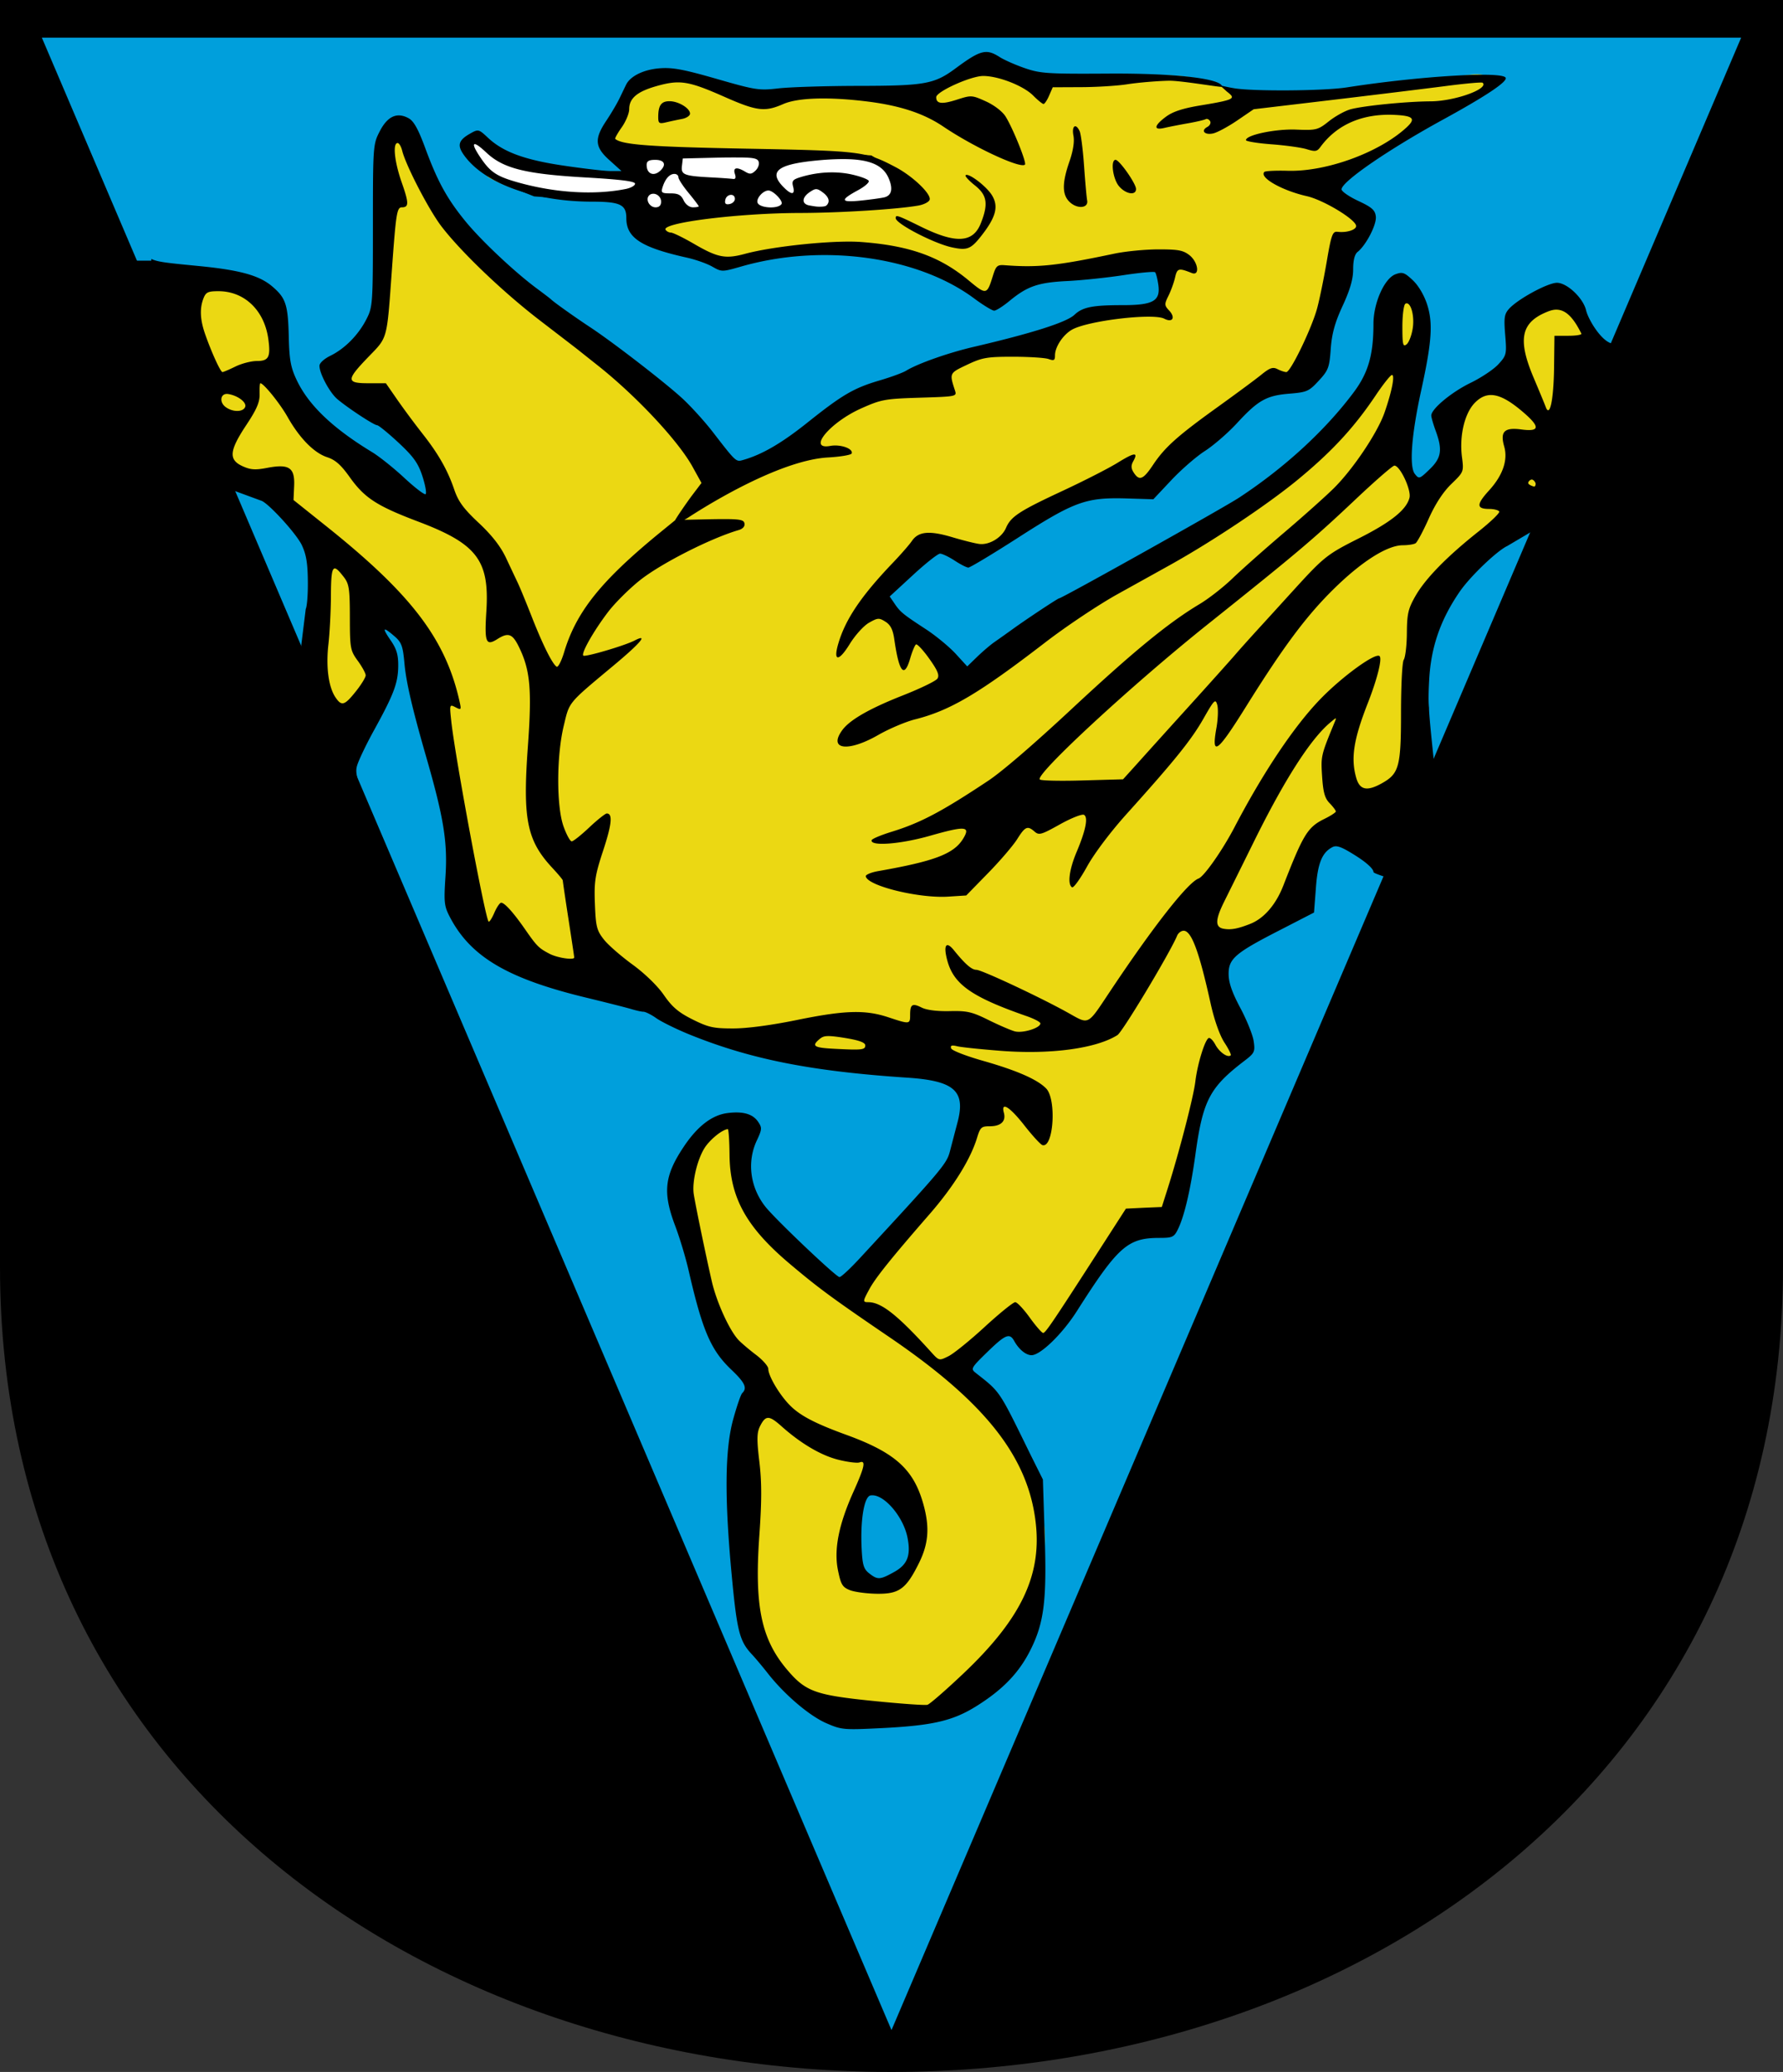 <svg xmlns="http://www.w3.org/2000/svg" width="426" height="495"><rect width="100%" height="100%" fill="#333333" stroke="none"/><path style="fill:#000;stroke:#000;stroke-width:0;stroke-linecap:butt;stroke-linejoin:miter;stroke-miterlimit:4;stroke-dasharray:none" d="M0 556.362h426v303.674c0 121.469-101.429 192.326-213 192.326S0 981.505 0 860.036z" transform="translate(0 -557.362)"/><path style="fill:#009fdc;fill-opacity:1;stroke:none" d="m10 566.362 203 476 203-476H10z" transform="translate(0 -557.362)"/><path transform="matrix(.953 0 0 .96 10 9.96)" d="M235.156 6.594c-4.482 1.29-10.946 2.438-12.937 7.062.46 6.06 7.527 2.419 11 2 6.084.811 9.444 7.863 10.219 12.313-11.805-4.19-21.336-14.085-34.47-14.813-9.203-1.436-18.905-1.845-27.655 1.594-9.31-.963-17.754-9.5-27.563-5.688-4.743.76-8.825 4.207-8.906 9.157-1.682 2.733-5.442 7.13-.625 8.406 2.162.938 6.518.797 7.437 1.313-3.934 1.734-1.214 8.15 2.719 6.812-.766 1.753-4.877 1.224-4.344 4.469-.52 4.625 7.717 5.566 7.156.531 2.453-.741 2.32 2.676 4.438 3.094-2.836.2-9.607 1.784-6.375 5.718 6.909 2.473 13.602 9.258 21.625 6.157 18.705-3.954 41.333-6.159 56.375 7.968 3.02 3.158 6.88-.122 7.063-3.75.975-2.954 5.752-.188 8.312-1.093 12.478-.052 25.007-6.277 37.281-3.5 1.695.878-3.444-.055-3.312 2.343-.23 3.46-3.53 6.401-2.656 9.876-8.124.036-17.28.01-24.282 4.468-3.075 1.576-2.283 7.432-6.5 5.531-7.69-.357-17.356-.94-22.781 5.438-1.127 2.005 1.844 5.446-2.125 4.469-11.076-.705-23.496 1.87-30.375 11.25-1.752 1.877 1.607 5.002-2.188 4.281-8.313 1.148-16.99 4.285-23.937 7.938-15.007-29.677-49.35-41.48-67.938-68.126-3.819-5.498-5.874-12.077-8.937-17.843-3.77-2.747-5.412 3.277-4.094 6.031.205 3.147 2.555 6.706 2.438 9.406-4.207 3.199-2.007 10.035-3.281 14.563-1.558 7.967 1.474 18.485-6.25 23.843-2.594 1.957-6.521 7.546-1.407 8.907 3.6.768 8.066-1.051 9.375 3.781 5.71 7.706 12.132 15.207 15.094 24.469 4.466 6.485 11.723 10.933 14 18.969 4.258 7.627 5.438 17.288 11.656 23.593 5.208-.327 4.144-7.8 6.844-11.062 5.561-10.67 15.187-17.971 24.313-25.438 2.269.407 14.783-1.316 8.25.875-14.346 5.752-28.705 15.318-34.125 30.375.401 4.58 6.247 1.5 8.906.938-5.775 4.99-13.771 9.52-14.031 18.125-1.19 9.451-2.849 20.493 2.562 28.906 3.59 2.619 6.98-3.927 9.125-4.438-2.918 8.54-5.633 18.328-2.125 27.063 4.936 7.104 13.55 10.577 18.156 18.031 7.315 7.78 18.861 7.561 28.625 5.406 10.27-2.104 21.157-4.673 31.125-.343 2.733 1.05 3.766-2.576 4-3.719 6.03 1.976 13.038-.405 18.406 3.969 4.062 2.588 10.996 3.458 13.72-1.344-.634-5.033-7.925-4.453-11.313-6.781-3.826-1.426-9.29-4.237-10.844-7.469 4.096 3.624 10.183 3.83 14.75 7 5.998 1.999 11.035 6.876 17.25 7.938 6.024-2.39 7.643-10.219 11.938-14.625 5.798-8.025 11.273-16.76 19.156-22.813 10.461-13.822 16.384-30.803 28.937-43.219 3.416-3.404 7.103-6.552 11.188-9.125-2.248 9.665-9.935 20.41-4.406 30.406 4 3.982 11.011-.411 12.78-4.812 2.483-9.973-.097-20.769 2.47-30.75-.456-6.187.977-12.436 5.843-16.688 4.857-6.28 12.85-9.92 17.406-16.437 1.655-3.643-6.151-2.207-3-4.531 4.091-3.686 5.334-9.701 4.125-14.594 2.817.436 9.294 1.027 7.782-3.719-3.421-4.554-9.53-10.432-15.781-8.094-7.147 3.75-6.738 13.188-6.407 19.938-5.392 4.346-7.624 11.143-11.125 16.656-10.897.454-18.844 10.105-25.844 17.438-7.844 8.993-13.868 19.408-20.468 29.375.718-2.731.574-9.2-3.656-7.469 10.561-11.184 19.991-23.653 31.718-33.625 6.791-4.713 17.293-6.666 20.219-15.281-.144-3.849-1.842-9.27-6.094-10.188-11.17 8.01-20.274 18.821-31.469 27.031-20.124 16.433-41.301 32.033-58.625 51.344-2.331 4.776 4.734 4.249 7.688 4.156 6.466-.989 15.254 2.404 19.063-4.25 5.07-5.537 12.097-13.368 15.968-17.468-7.756 14.677-21.386 24.916-30.312 38.719 1.031-3.549 5.212-9.981.562-12.5-4.223-.529-8.045 4.279-11.719 4.343-3.947-3.575-6.943 2.234-8.906 4.938-3.871 3.671-6.965 9.759-12.187 10.937-6.102.576-12.176-.574-17.906-2.437 7.953-1.904 19.69-2.154 22.78-11.281-.2-5.213-7.067-2.403-10.062-1.72-6.693 2.109-.433-.356 2.313-1.968 25.698-13.537 43.16-38.903 68.187-53.531 11.126-9.585 22.724-19.102 33.188-29.313 6.485-7.933 13.504-17.395 13.187-28-2.833-4.076-6.08 2.138-7.75 4.438-16.963 24.962-45.493 37.916-70.656 52.875-15.531 9.656-28.832 23.989-47.188 28.156-4.38 1.345-9.007 5.322-13.125 5.406 5.946-7.71 17.507-7.733 24.532-13.937 1.258-4.442-3.165-8.54-6.25-11.188-2.94-2.531-3.863 6.188-4.219 1.688.596-5.124-5.236-10.88-9.875-6.781-2.518 2.229-1.875 1.299-.188-1.313 4.558-6.25 9.957-11.913 15.188-17.375 6.833-.884 14.713 6.035 20.625.063 2.27-3.203 4.407-6.539 8.563-7.72 6.966-3.053 14.878-7.467 21.093-10.187.461 3.879 5.717 5.53 7.656 1.719 7.347-11.003 19.784-16.932 29.875-25.031 3.934 3.05 6.849-1.62 8.125-4.969 5.146-8.834 6.28-19.14 8.344-28.906 3.278.81 8.489-2.565 5.063-5.844-5.307-5.382-12.95-6.659-19.594-9.406 12.337.224 25.573-4.027 34.219-13 2.375-2.085-3.215-5.026.844-4.219 5.939-.278 13.487-.393 17.468-5.375.689-5.352-6.645-2.754-9.562-2.719-16.921 2.282-34.183 3.848-51.031 6.375-2.226.55-6.544 6.048-7.907 3.969-2.43-2.253-.209-1.878 2.313-2.406 3.874.153 3.39-3.48-.094-4.907-12.307-6.493-25.437-1.649-38.594-2.5-5.099-3.157-6.67 4.364-9.062 2.157-4.01-3.019-9.088-4.999-14.188-4.875zm-77.969 10.218c.125-.003.257.011.407.032 3.486.04-.497 1.754-1 .656-.029-.517.219-.676.594-.688zM108 23.563c-.49-.015-.94.132-1.156.657-1.9 3.573 2.78 7.173 5.156 9.562 10.966 5.812 24.496 6.975 36.563 4.344 3.761-.928 1.714-5.681-1.657-5.25-12.627-1.95-27.576.53-37.5-9-.384-.12-.916-.297-1.406-.313zm211.906.125c-.956 2.622-4.942.472-6.719.157 2.258-.018 4.516.264 6.72-.157zm-163.25 4.375c.002-.043.476.102 1.906.063.52 2.24-.756 4.196-.968 1-.47-.786-.94-1.019-.938-1.063zm24.688.625 4.844.094c.335.077-4.656 1.384-3.907 4.063-.069 1.778 2.313 3.74-.906 2.937-2.493.153-4.86 2.768-3.781 5.282-4.104 1.24-1.745-.48-2.406-2.688-1.716-3.895-8 .24-5.188 3.313-2.787.19-5.16 1.655-4.156-1.844-.639-1.568-2.327-3.241-2.813-4.407 3.481-.051 6.849-.487 10.063.813 2.628-.048 2.05-3.81 5-2.25 2.667.166 4.355-3.037 3.25-5.313zm78 2.907c.155.09.24.748.156 2.281.009 1.465 1.314 7.347-1 3.75-.743-1.485.378-6.303.844-6.031zm-44.781 2.218c1.53 1.203 5.504 3.437 5.156 4.907-1.793-.17-8.046 2.412-5.438-.907.663-1.134.003-3.498.281-4zm-16.188.782c2.271.087 8.329-.253 3.469 2.218-1.977 2.148-2.994 2.745-4.281.157-1.686-2.803-6.164-1.633-7.22-.657-.427-2.371 6.525-1.224 8.032-1.718zm-9.344 4.468-.062.22c.133 3.057-3.175-.114.062-.22zM44.312 60.032a14.604 14.604 0 0 0-1.812.093c-5.927 1.06-5.132 9.249-3.406 13.438 2.008 3.317 2.242 10.43 6.906 10.562 3.49-2.378 7.76-2.135 11.438-3.594 3.546-4.323.64-11.135-2.157-15.219-2.659-3.354-6.752-5.23-10.968-5.28zm297.25 3.124c-3.925 2.216-2.108 8.25-2.28 12.063.824 4.44 6.173 1.426 6.03-2 .852-3.119 1.087-10.422-3.75-10.063zm38.032 1.532c-.203.004-.417.004-.625.03-6.625.636-11.415 7.552-8.844 13.876 1.88 4.942 3.075 10.87 6.5 14.906 4.94.826 3.946-6.42 4.406-9.563.748-3.39-1.93-9.916 3.25-8.78 3.55.44 4.707-3.38 2.219-5.657-1.46-2.497-3.87-4.875-6.906-4.813zM54.25 82.718l-.719.72-.156.156c-1.786 1.17.495 7.498-2.281 3.812-2.596-2.931-9.307-2.13-7.907 2.781.477 3.171 5.39 3.495 6.376 4.126-2.67 3.405-6.237 10.053-.813 12.78 3.693 2.813 8.666-.075 12.281.938.842 3.487-1.553 7.946 3.157 9.469 15.419 12.308 33.991 25.78 38 45.813-3.932 2.287-.51 8.271-.688 11.937 2.704 14.967 4.724 30.279 8.844 44.844 2.087 2.762 4.547-1.076 5.25-3.063 4.269 5.075 7.955 12.971 15.75 13.094 4.16 1.21 4.867-3.368 3.5-6.438-1.922-6.678.127-15.397-6.031-20.093-9.256-10.085-4.166-24.873-4.5-37.219.047-6.973-.18-15.92-6.188-20.438-2.26-1.546-6.077 3.08-4.813-1.562 1.092-8.129.025-17.992-8.062-22.156-9.33-5.65-22.292-6.668-28.094-17.156-3.224-3.955-9.228-4.249-11.594-9.25-3.439-4.499-5.639-11.053-11.312-13.094zm319.125 25.313L370.594 110l4.531 1.656s.05-2.99-.156-3.094c-.206-.102-1.594-.53-1.594-.53zM73.531 129l-.594.156c-4.455 2.577-1.524 9.376-2.593 13.563-.066 7.69-3.175 18.064 3.781 23.656 4.561.976 7.168-4.742 8.969-8.063.169-4.294-5.12-6.792-3.844-11.5-.133-6.043 1.4-15.169-5.719-17.812zm250.531 35.688c-.214-.007-.41.006-.593.156-6.681 5.895-10.92 14.574-15.563 22.156-5.1 10.342-11.47 20.412-15.187 31.313-.484 5.921 7.588 5.024 11 3.03 10.606-4.201 9.609-18.04 16.906-25.124 2.985-1.35 7.671-3.659 4.938-7.438-2.518-3.215-1.726-8.45-.625-12.156 1.715-3.448 3.429-9.338-.22-11.938-.206.034-.44.007-.656 0zm-37.78 54.562c-.113.004-.23.008-.344.031-4.53 1.216-4.66 7.506-7.532 10.531-3.646 5.264-6.241 11.984-10.844 16.25-12.536 5.428-27.045 2.814-40.156 1.907-3.872 2.114.65 6.023 3.563 6.156 6.49 2.727 15.015 3.082 19.812 8.562.822 2.684 1.024 7.289-.156 8.97-3.224-2.7-5.485-9.457-10.531-8.313-2.465 1.123.959 5.255-2.531 4.531-6.202-.104-5.12 8.267-8.47 11.781-6.87 12.024-19.293 20.473-24.905 33.156.271 3.529-5.073-3.012-7-3.5-10.897-8.104-24.048-18.347-22.813-33.656.383-3.038-.216-9.042-4.531-6.406-9.144 5.032-9.824 17.365-6.75 26.281 2.6 12.061 4.324 26.713 15.781 33.719 2.532 3.707 3.753 8.908 7.688 12 9.43 8.43 26.338 7.316 31.562 20.469 3.544 7.255 1.84 17.223-4.75 22.062-3.49.53-8.649 1.285-11.188-1.281-3.629-10.042 3.658-19.352 5.844-28.688-.83-4.125-5.922-1.259-8.594-3.062-6.734-1.482-10.932-7.622-16.937-10.25-5.947.5-5.46 8.73-4.625 13.062 2.199 16.957-5.191 36.56 6.219 51.375 6.355 10.28 19.554 9.256 30.031 10.532 4.7.642 9.966 1.369 13.031-3.157 12.719-10.829 26.433-25.406 24.063-43.562-1.288-16.236-13.368-29.439-25-38.969 6.997-2.836 11.692-9.646 17.75-13.594 2.687 2.05 5.064 9.643 9.094 6.094 7.034-9.602 13.209-19.97 19.843-29.937 6.063.452 11.524.099 11.563-7.344 3.746-10.985 5.808-22.437 8.5-33.625 1.277 3.579 8.564 4.345 6.75-.625-6.418-9.114-4.656-21.821-11.281-30.688-.634-.447-1.37-.843-2.157-.812zm-89.438 26.219a5.17 5.17 0 0 0-.656.062c-3.684.013-6.461 6.21-1.47 6.719 4.217-.156 10.285 2.403 13.438-1.188 1.339-5.085-6.086-4.815-9.281-5.5-.66-.061-1.359-.125-2.031-.093zm9.312 70.125c5.06.041 8.242 5.027 11.719 8-3.882-2.667-7.94-5.34-11.719-8z" style="fill:#ebd813;fill-opacity:1;stroke:none"/><path transform="matrix(.953 0 0 .96 10 9.96)" d="m109.52 23.407 4.428 4.668 8.379 3.352 23.34 2.154 3.59.36-.478-6.703h13.645l35.908.957 9.456.599 4.788 2.872 2.753 6.105-4.549 2.872-10.174.718-13.405.48-18.912.837-14.004 1.915-5.626-3.71-1.197-2.753-10.772.838-13.166-.958-8.498-3.351-6.464-4.788-2.753-3.95z" style="fill:#fff;stroke:#000;stroke-width:1px;stroke-linecap:butt;stroke-linejoin:miter;stroke-opacity:1"/><path transform="matrix(.953 0 0 .96 10 9.96)" d="M236.844 2.563c-1.812-.029-3.859 1.202-7.75 4.062-5.36 3.94-7.674 4.355-24.469 4.375-8.185.01-17.179.3-20 .625-4.834.557-5.733.407-15.469-2.375-8.343-2.384-11.09-2.88-14.312-2.625-3.928.312-7.26 1.902-8.344 4.031-.282.554-1.033 2.131-1.688 3.469-.654 1.338-2.152 3.842-3.312 5.563-3.044 4.515-2.864 6.562.813 9.812l3 2.688h-2.844c-1.564-.012-6.796-.633-11.656-1.344-9.733-1.425-15.14-3.382-18.938-6.907-2.366-2.195-2.444-2.23-4.563-1.03-2.79 1.577-3.19 2.817-1.687 5.03 4.886 7.198 17.635 11.867 32.344 11.875 7.063.005 8.562.753 8.562 4.094 0 4.914 3.722 7.299 15.219 9.844 2.166.48 4.986 1.47 6.313 2.219 2.398 1.354 2.439 1.353 7.312-.032 20.358-5.783 44.172-2.52 58.375 7.97 2.262 1.67 4.53 3.03 5 3.03.47 0 2.178-1.061 3.781-2.374 4.515-3.7 7.19-4.641 14.563-5 3.676-.18 10.03-.848 14.125-1.47 4.094-.62 7.643-.94 7.875-.718.231.222.6 1.648.812 3.156.56 3.99-1.282 5.032-8.937 5.032-7.566 0-10.058.487-12.094 2.406-1.97 1.857-10.586 4.584-25.344 8-6.295 1.457-13.953 4.143-16.844 5.906-.848.517-3.808 1.594-6.593 2.406-6.562 1.914-9.395 3.569-18.188 10.531-6.507 5.153-11.371 7.95-16.094 9.282-1.778.501-1.71.624-7.562-6.906-2.08-2.676-5.602-6.537-7.844-8.563-4.542-4.105-17.354-13.911-22.937-17.563-3.835-2.507-9.17-6.284-9.781-6.906-.2-.203-1.86-1.457-3.657-2.781-5.598-4.124-13.97-11.973-17.844-16.688-4.597-5.595-6.97-9.854-10.062-18.187-1.75-4.715-2.868-6.728-4.156-7.438-2.896-1.593-5.298-.543-7.25 3.22C83.033 25.53 83 25.921 83 45.718c0 19.485-.05 20.283-1.625 23.343-2.002 3.89-5.376 7.309-9.031 9.094-1.61.786-2.76 1.83-2.75 2.531.025 1.938 2.564 6.622 4.437 8.22 2.516 2.145 9.225 6.53 10 6.53.366 0 2.793 1.955 5.375 4.344 3.803 3.519 4.938 5.114 6 8.344.722 2.193 1.083 4.21.813 4.469-.27.259-2.71-1.607-5.406-4.094-2.696-2.487-6.291-5.314-8-6.344-9.87-5.944-15.901-11.666-18.876-17.844-1.523-3.164-1.893-5.027-2.03-10.78-.195-8.108-.726-9.747-4.188-12.657-3.208-2.697-8.059-4.04-18.25-5.031-7.355-.715-10.423-.97-12.032-1.782v.438h-4l24.594 57.188 6.5 2.374.532.188c1.818.678 8.787 8.222 10.124 11.063 1.133 2.404 1.488 4.619 1.5 9.562.009 3.094-.237 5.71-.53 6.313L64.936 151l14.844 34.469c-1.088-3.144-1.075-4.186-.75-5.313.38-1.313 2.29-5.284 4.25-8.812 4.939-8.894 6.023-11.74 6.063-15.969.026-2.835-.42-4.256-1.906-6.406-2.226-3.22-1.958-3.5.937-1.031 1.794 1.53 2.135 2.43 2.531 6.78.429 4.71 1.957 11.235 5.5 23.438 4.381 15.09 5.35 21.179 4.781 29.656-.429 6.405-.31 7.335 1.126 10.063 5.183 9.85 14.416 15.273 34.062 20 4.991 1.2 10.086 2.48 11.313 2.844 1.226.364 2.627.687 3.125.687.497 0 1.947.7 3.218 1.594 1.271.894 5.075 2.763 8.469 4.125 15.237 6.116 30.433 9.109 54.469 10.688 11.835.777 14.677 3.31 12.594 11.125-.603 2.259-1.454 5.498-1.907 7.218-.821 3.124-1.986 4.472-22.562 26.563-2.404 2.58-4.696 4.719-5.125 4.719-.828 0-16.028-14.328-18.563-17.5-3.846-4.815-4.678-11.179-2.156-16.5 1.321-2.789 1.326-3.176.313-4.657-1.337-1.953-3.8-2.655-7.688-2.156-3.851.495-7.482 3.24-10.906 8.313-4.916 7.28-5.356 11.436-2.188 19.75 1.14 2.988 2.638 7.941 3.344 11 3.495 15.129 5.598 19.947 10.75 24.812 3.435 3.243 4.01 4.557 2.719 5.813-.374.363-1.38 3.313-2.281 6.562-2.084 7.513-2.178 19.615-.344 38.906 1.306 13.743 1.938 16.268 5.031 19.531.876.924 2.701 3.093 4.063 4.813 4.143 5.236 10.352 10.485 14.562 12.313 3.847 1.67 4.37 1.714 13.813 1.25 12.863-.634 17.95-1.797 23.906-5.5 6.67-4.149 10.677-8.328 13.531-14 3.42-6.796 4.106-12.43 3.531-28.813l-.437-13.563-2.969-5.906c-8.14-16.487-7.572-15.708-13.875-20.625-1.296-1.011-1.167-1.245 2.875-5.156 4.56-4.41 5.618-4.862 6.781-2.781 1.178 2.107 2.933 3.531 4.344 3.531 2.226 0 7.736-5.306 11.344-10.938 10.307-16.09 12.755-18.25 20.687-18.25 3.163 0 3.65-.178 4.531-1.875 1.685-3.239 3.267-9.89 4.532-18.968 1.872-13.44 3.568-16.618 12.312-23.25 2.51-1.903 2.669-2.254 2.281-4.875-.228-1.55-1.732-5.25-3.343-8.25-2.103-3.916-2.938-6.326-2.938-8.5 0-3.816 1.726-5.23 13.219-11.063l8.188-4.187.468-6.031c.442-6.185 1.53-8.905 4.156-10.25 1.05-.538 2.295-.076 5.813 2.125 2.743 1.715 4.469 3.295 4.469 4.062 0 .688 10.53 2.952 9.506 5.196 6.9-9.713 2.317-21.082 8.775-33.79l-2.844 3.594s-1.586-14.212-1.5-15.813c-.17-1.428-.151-3.69.031-7 .45-8.16 2.818-14.941 7.625-21.906 2.728-3.951 9.62-10.415 12.032-11.437l.03-.031 8.907-5.22c6.205-17.95 14.907-27.616 18.882-45.538-2.688 2.43-7.443-4.975-8.132-7.805-.7-3.05-4.768-6.877-7.312-6.875-2.305.002-9.816 4.057-12 6.469-1.188 1.311-1.325 2.23-.97 6.5.4 4.788.33 5.094-1.718 7.312-1.173 1.271-4.314 3.344-6.969 4.625-4.779 2.307-9.843 6.488-9.843 8.125 0 .467.494 2.156 1.093 3.782 1.75 4.749 1.46 6.759-1.5 9.593-2.546 2.439-2.67 2.48-3.718 1.157-1.453-1.834-.841-9.754 1.593-20.782 2.686-12.164 2.992-16.801 1.47-21.437-.76-2.313-2.185-4.692-3.595-6-2.063-1.915-2.576-2.101-4.312-1.469-2.782 1.013-5.531 7.15-5.531 12.344 0 7.739-1.307 12.199-4.97 17.062-7.138 9.48-17.324 18.757-28.718 26.188-3.975 2.593-44.43 25.062-45.125 25.062-.314 0-8.171 5.17-11.594 7.625a389.028 389.028 0 0 1-4.656 3.282c-.983.68-2.916 2.32-4.281 3.625l-2.5 2.406-2.969-3.219c-1.645-1.747-4.948-4.445-7.344-6-5.744-3.727-6.457-4.275-7.906-6.406l-1.219-1.781 5.844-5.344c3.197-2.924 6.234-5.313 6.781-5.313.548 0 2.217.795 3.688 1.75 1.47.956 2.986 1.719 3.406 1.719.42 0 6.01-3.326 12.406-7.406 14.045-8.959 17.002-10.057 26.844-9.813l7.125.219 4.531-4.781c2.485-2.617 6.244-5.864 8.375-7.219 2.132-1.355 5.76-4.457 8.032-6.906 5.323-5.74 7.408-6.912 13.187-7.375 4.395-.353 4.898-.592 7.344-3.219 2.386-2.564 2.669-3.25 3-7.844.273-3.782.996-6.504 2.969-10.75 1.88-4.048 2.656-6.662 2.656-9.125 0-2.276.379-3.75 1.125-4.343 2.14-1.702 4.8-6.83 4.562-8.813-.19-1.593-.978-2.284-4.406-3.875-2.296-1.065-4.187-2.362-4.187-2.875 0-1.908 11.738-9.912 25.406-17.344C362.014 13.554 367.363 10.006 367 9c-.614-1.7-21.497-.459-39.844 2.375-5.856.905-23.658.999-28.208.217-4.203-.682-4.136-1.305-1.924.77 2.194 1.721 2.607 2.006-6.274 3.45-4.641.755-7.135 1.55-8.906 2.844-3.01 2.198-3.224 3.453-.469 2.813 1.098-.255 3.778-.779 5.938-1.157 2.159-.377 4.16-.848 4.468-1.03.309-.183.81.03 1.094.468.283.439-.024 1.113-.688 1.469-1.746.935-.61 2.108 1.532 1.593 1.001-.24 3.665-1.653 5.937-3.187l4.156-2.813 19.907-2.343c10.956-1.297 23.794-2.858 28.531-3.469 4.737-.61 8.774-.968 8.969-.781 1.602 1.533-7.052 4.6-13.063 4.625-5.964.025-16.943 1.107-20.125 2-1.397.392-3.807 1.73-5.375 2.968-2.716 2.146-3.133 2.265-8.187 2.063-5.162-.206-12.594 1.333-12.594 2.625 0 .299 2.881.772 6.375 1.031 3.494.26 7.48.801 8.844 1.219 2.146.657 2.602.6 3.437-.531 4.16-5.636 10.631-8.408 18.719-8 4.637.233 5.269.95 2.844 3.156-6.872 6.25-20.075 11.02-29.719 10.75-2.978-.083-5.624.04-5.875.281-1.409 1.349 4.375 4.63 10.625 6.032 4.2.941 12.375 5.857 12.375 7.437 0 .962-2.392 1.704-4.656 1.438-1.237-.146-1.558.658-2.688 7.25-.702 4.097-1.785 9.368-2.406 11.687-1.332 4.979-6.67 15.969-7.75 15.969-.414 0-1.397-.314-2.188-.719-1.182-.606-1.914-.374-4.125 1.406-1.478 1.191-6.47 4.847-11.062 8.125-10.048 7.173-13.145 9.964-16.063 14.313-2.432 3.625-3.428 4.027-4.812 1.906-.686-1.052-.725-1.77-.125-2.844 1.305-2.335.359-2.244-3.969.406-2.248 1.378-8.434 4.51-13.75 6.97-10.885 5.034-12.966 6.394-14.187 9.218-1.035 2.391-4.142 4.269-6.625 4-1.002-.108-4.068-.867-6.844-1.688-5.73-1.694-8.487-1.455-10.125.938-.61.891-2.743 3.323-4.75 5.406-8.02 8.326-11.984 14.173-13.75 20.313-1.249 4.341.189 4.322 2.906-.063 1.37-2.21 3.544-4.585 4.844-5.312 2.175-1.217 2.504-1.267 4.125-.25 1.288.808 1.868 1.974 2.219 4.406 1.185 8.213 2.491 9.801 3.969 4.75.51-1.744 1.17-3.323 1.468-3.5.3-.177 1.787 1.41 3.313 3.531 2.108 2.931 2.613 4.134 2.062 4.969-.398.604-4.311 2.473-8.687 4.188-8.347 3.269-13.308 6.086-15.188 8.656-3.548 4.85 1.425 5.514 9.031 1.187 2.743-1.56 6.892-3.3 9.188-3.875 8.857-2.214 15.972-6.39 32.719-19.187 5.174-3.954 13.3-9.342 18.062-11.969 4.761-2.627 10.78-5.937 13.375-7.375 10.623-5.887 24.327-14.98 31.875-21.156 8.629-7.06 14.161-13.048 19.531-21 1.864-2.76 3.688-5.019 4.032-5.031.81-.03-.006 4.095-1.844 9.343-1.754 5.009-7.833 14.023-12.688 18.813-1.944 1.919-7.52 6.875-12.406 11-4.885 4.124-10.76 9.302-13.062 11.5-2.302 2.198-5.992 5.042-8.188 6.344-7.81 4.629-16.634 11.82-31.969 26-9.847 9.106-17.625 15.72-21.03 17.968-11.493 7.585-16.89 10.461-24.157 12.688-2.715.832-5.014 1.778-5.094 2.125-.36 1.56 7.185.998 14.594-1.094 8.95-2.527 10.273-2.42 8.344.719-2.324 3.78-7.163 5.596-21.281 8.062-1.789.313-3.178.9-3.125 1.281.33 2.386 13.415 5.573 20.78 5.063l4.407-.281 5.5-5.594c3.02-3.064 6.283-6.859 7.281-8.438 2.001-3.164 2.583-3.396 4.375-1.843 1.097.95 1.721.736 6.375-1.844 2.834-1.57 5.542-2.615 6-2.344 1.086.642.42 3.874-1.875 9.281-1.841 4.34-2.317 8.045-1.125 8.75.369.219 2.052-2.104 3.75-5.156 1.807-3.246 5.901-8.648 9.875-13.031 12.115-13.363 16.28-18.49 19.313-23.781 2.727-4.758 3.017-5.023 3.469-3.406.27.97.175 3.557-.22 5.75-1.308 7.271.208 6.148 7.407-5.313 9.623-15.32 15.396-22.938 22.469-29.75 6.84-6.587 13.03-10.421 16.844-10.438 1.348-.005 2.796-.219 3.218-.5.422-.28 1.907-3.036 3.281-6.093 1.628-3.62 3.6-6.644 5.657-8.625 3.135-3.022 3.171-3.043 2.687-6.75-.678-5.2.637-10.823 3.188-13.438 3.166-3.244 6.557-2.554 12.437 2.531 4.036 3.491 3.817 4.66-.719 4.063-4.284-.564-5.39.513-4.312 4.25.97 3.365-.363 7.186-3.813 10.938-3.206 3.487-3.182 4.593.063 4.593 1.15 0 2.283.29 2.5.625.217.336-2.162 2.6-5.25 5.031-7.877 6.203-13.243 11.652-15.75 16-1.857 3.222-2.116 4.473-2.156 9.282-.026 3.058-.391 6.02-.781 6.594-.394.578-.688 6.473-.688 13.218 0 13.475-.501 15.16-4.875 17.563-3.654 2.007-5.47 1.635-6.344-1.375-1.404-4.84-.696-9.51 2.875-18.563 2.38-6.033 3.663-11.085 2.969-11.75-1-.957-9.28 5.004-14.781 10.625-6.56 6.701-14.35 18.21-21.594 31.969-3.013 5.722-7.616 12.242-9 12.75-2.723 1-11.368 11.95-22.281 28.219-5.663 8.44-5.086 8.174-10.344 5.25-6.795-3.78-21.744-10.747-23.094-10.75-1.174-.003-2.829-1.437-5.625-4.875-1.978-2.433-2.701-1.22-1.625 2.656 1.632 5.875 6.141 9.006 19.875 13.75 1.897.655 3.438 1.464 3.438 1.813 0 1.14-4.469 2.51-6.438 1.968-1.03-.283-4.03-1.567-6.625-2.844-4.121-2.026-5.334-2.286-9.687-2.187-3.113.07-5.75-.256-7-.875-2.357-1.167-2.906-.851-2.906 1.813 0 2.345-.086 2.366-5.47.593-5.785-1.906-10.92-1.757-22.968.688-6.366 1.292-12.418 2.094-15.906 2.094-4.942 0-6.188-.253-10.219-2.25-3.598-1.784-5.145-3.144-7.219-6.125-1.552-2.232-4.775-5.326-7.781-7.5-2.82-2.04-6.068-4.818-7.188-6.22-1.823-2.282-2.06-3.253-2.28-8.905-.219-5.565.036-7.133 2.093-13.344 2.151-6.498 2.411-9.156.875-9.156-.333 0-2.305 1.526-4.344 3.437-2.039 1.911-4.034 3.5-4.437 3.5-.404 0-1.3-1.65-2.031-3.656-1.817-4.987-1.8-17.535.03-25.094 1.473-6.082.876-5.38 12.563-15.063 6.724-5.57 8.757-7.985 5.188-6.156-2.476 1.269-12.407 4.169-12.844 3.75-.598-.573 2.6-6.163 6.219-10.875 1.678-2.186 5.255-5.732 7.968-7.875 5.315-4.197 17.771-10.473 24.782-12.5 1.038-.3 1.582-.939 1.437-1.656-.203-1.011-1.312-1.162-8.781-1.031l-8.531.187-4.094 3.313c-14.622 11.91-20.757 19.532-23.813 29.594-.665 2.191-1.5 3.815-1.875 3.593-1.043-.617-3.438-5.342-6.218-12.375-1.384-3.499-2.95-7.29-3.5-8.437-.55-1.147-1.884-3.957-2.969-6.25-1.35-2.854-3.509-5.616-6.844-8.719-3.84-3.573-5.13-5.345-6.156-8.344-1.634-4.778-3.994-8.893-7.938-13.844a209.058 209.058 0 0 1-6.156-8.218L86.25 85h-4.375c-5.605 0-5.611-.79-.031-6.531 4.892-5.035 4.626-3.954 5.906-21.594 1.026-14.136 1.253-15.656 2.5-15.656 1.799 0 1.785-1.047-.031-6.188-1.831-5.18-2.295-9.812-1.031-9.812.391 0 .892.886 1.156 1.937.915 3.643 6.641 14.616 9.75 18.688 4.822 6.315 15.452 16.414 24.656 23.437 4.589 3.502 9.01 6.863 9.813 7.5.801.637 2.921 2.307 4.718 3.719 9.611 7.552 20.082 18.618 23.781 25.156l2.313 4.156-2.219 2.907c-1.236 1.61-4.768 6.655-4.598 6.818.17.163 1.37.25 3.5-1.123 8.838-5.699 24.466-14.349 35.036-14.945 3.141-.178 5.807-.625 5.937-1 .42-1.203-2.805-2.337-5.375-1.875-5.848 1.05-.111-5.846 7.781-9.344 4.998-2.215 5.937-2.387 14.688-2.656 9.113-.28 9.285-.303 8.813-1.75-1.43-4.377-1.462-4.34 3-6.438 3.812-1.792 4.976-2 11.5-2 3.992 0 8.039.25 8.937.563 1.373.477 1.625.358 1.625-.906 0-2.115 2.04-5.16 4.281-6.407 4.022-2.237 20.311-4.16 23.125-2.719 2.095 1.074 2.871-.28 1.188-2.062-1.184-1.253-1.186-1.558-.156-3.625.615-1.236 1.363-3.256 1.656-4.531.54-2.356.89-2.456 4.187-1.157 2.14.844 1.607-2.795-.656-4.5-1.582-1.191-2.908-1.385-7.781-1.374-3.24.005-8.174.477-10.969 1.062-14.458 3.027-19.184 3.506-27.5 2.875-1.865-.142-2.174.17-2.969 2.719-1.47 4.714-1.633 4.712-6.094 1.031-7.206-5.947-14.86-8.644-27-9.531-6.718-.491-21.875 1.036-28.968 2.937-4.97 1.332-6.878.981-12.906-2.5-2.663-1.537-5.25-2.781-5.75-2.781-.501 0-1.078-.323-1.313-.688-1.13-1.75 18.274-4.158 33.719-4.187 9.974-.019 24.372-.914 29.656-1.844 1.33-.234 2.591-.854 2.813-1.406.547-1.366-4.18-5.89-8.532-8.156-7.506-3.912-8.508-4.055-37.375-4.594-24.14-.45-31.27-.97-32.906-2.438-.135-.12.591-1.418 1.625-2.875 1.034-1.456 1.875-3.484 1.875-4.5 0-2.755 2.025-4.427 7.031-5.812 5.706-1.578 7.886-1.209 16.906 2.75 8.064 3.539 10.08 3.77 14.657 1.781 3.66-1.59 11.194-1.838 20.781-.687 8.398 1.008 14.437 2.97 19.375 6.281 7.625 5.114 19.347 10.542 20.469 9.469.472-.453-3.031-9.094-4.875-12-.787-1.24-2.858-2.818-4.938-3.75-3.501-1.57-3.659-1.558-7.281-.406-3.762 1.196-5.156 1.024-5.156-.626 0-1.385 8.673-5.28 11.781-5.28 3.835 0 10.095 2.44 12.531 4.874 1.147 1.146 2.318 2.094 2.594 2.094.276 0 .91-.947 1.406-2.094l.906-2.062 6.97-.031c3.844-.004 9.123-.314 11.718-.72 2.595-.404 7.281-.804 10.375-.874 3.094-.07 13.425 1.754 13.425 1.509-.103-2.15-12.553-3.389-28.394-3.29-15.495.096-17.182-.013-21.156-1.375-2.374-.814-5.137-2.045-6.156-2.688-1.302-.821-2.288-1.296-3.375-1.313zm-79.5 12.25c-2.062 0-2.813 1.04-2.813 3.937 0 1.573.218 1.733 2 1.313a119.89 119.89 0 0 1 4-.844c1.098-.212 1.969-.804 1.969-1.313 0-1.344-2.908-3.093-5.156-3.093zM259 21.063c-.42.094-.645.932-.375 2.312.29 1.484-.071 3.779-1 6.438-1.876 5.37-1.858 8.253.031 10.062 1.914 1.832 4.782 1.594 4.406-.375-.145-.764-.494-4.674-.78-8.688-.288-4.013-.786-7.862-1.095-8.53-.426-.925-.861-1.293-1.187-1.22zM108.594 25.5c.435.045 1.41.76 2.875 2.125 4.222 3.933 9.785 5.302 24.719 6.156 8.97.514 12.53.955 12.53 1.563 0 .467-1.045 1.056-2.343 1.312-7.87 1.556-17.636.975-26.969-1.625-5.503-1.533-7.048-2.586-9.687-6.562-1.343-2.024-1.685-3.027-1.125-2.969zm66.187 3.313c3.764.01 4.618.28 4.906 1 .249.619-.084 1.613-.75 2.25-.988.946-1.447.985-2.625.28-2.108-1.26-3.09-1.03-2.562.563.31.935.174 1.339-.469 1.25-.526-.072-2.948-.253-5.344-.375-6.936-.352-7.73-.663-7.468-2.843l.219-1.875 9.25-.22c1.991-.041 3.589-.034 4.843-.03zm26.219.406c6.537.013 9.873 1.492 11.281 4.718 1.143 2.619.808 4.295-1 4.782-.662.178-3.328.55-5.875.812-5.236.539-5.39-.096-.75-2.593 1.593-.857 2.796-1.88 2.656-2.282-.14-.401-2.023-1.109-4.187-1.593-3.988-.894-8.56-.668-12.844.624-2.018.61-2.315.935-1.937 2.376.556 2.123-.43 2.14-2.469.062-3.634-3.703-1.538-5.517 7.5-6.469 2.94-.31 5.446-.442 7.625-.437zm-47.219.187c2.284 0 2.862 1.173 1.313 2.657-1.654 1.583-3.469.857-3.469-1.376 0-.952.528-1.28 2.156-1.28zm115.406 0c-1.29 0-.709 4.648.813 6.5 1.656 2.015 4.313 2.48 4.313.75 0-1.346-4.175-7.25-5.125-7.25zm-110.593 3.5c.55 0 .996.366 1 .844.004.478 1.169 2.228 2.562 3.906 1.394 1.679 2.531 3.175 2.531 3.313 0 .137-.661.25-1.468.25-.861 0-1.828-.7-2.313-1.719-.646-1.359-1.347-1.75-3.281-1.75-2.23 0-2.451-.153-2-1.563.674-2.105 1.76-3.28 2.969-3.28zm73.156.25c-.073.012-.112.051-.156.094-.214.205.837 1.336 2.312 2.5 3.085 2.435 3.43 4.602 1.5 9.438-1.949 4.886-6.24 5.132-14.969.874-6.024-2.938-6.375-3.046-6.375-2.156 0 1.376 9.579 6.315 14.125 7.282 3.747.796 4.7.439 7.22-2.72 3.775-4.734 4.513-7.43 2.812-10.218-1.3-2.131-5.378-5.272-6.469-5.094zm-37.844 3.563c.572-.096 1.11.192 2.031.906 1.077.834 1.515 1.73 1.22 2.469-.454 1.131-1.427 1.264-4.75.656-2.025-.37-1.898-2.055.28-3.438.504-.32.876-.536 1.22-.593zm-11.75.312c1.204 0 3.76 2.633 3.281 3.375-.818 1.268-5.461 1.03-6-.312-.418-1.044 1.356-3.063 2.72-3.063zm-28.969.813c.988-.073 2.063.776 2.063 1.968 0 .922-.478 1.407-1.375 1.407-1.577 0-2.636-2.002-1.594-3 .268-.256.577-.35.906-.375zm19.47.281c.565-.058 1.093.255 1.093 1 0 .568-.609 1.146-1.344 1.281-.97.18-1.25-.102-1.062-1.031.153-.76.747-1.192 1.312-1.25zM44.28 62.094c6.506 0 11.517 4.755 12.5 11.937.612 4.465.095 5.438-2.906 5.438-1.37 0-3.778.61-5.344 1.375-1.565.764-3.02 1.375-3.25 1.375-.486 0-2.687-4.761-4.312-9.344-1.3-3.664-1.447-6.49-.438-9.031.605-1.522 1.155-1.75 3.75-1.75zm297.781 3.031c1.18-.218 2.109 3.134 1.625 6.219-.269 1.718-.951 3.508-1.53 3.969-.905.718-1.063.108-1.063-4.407 0-2.891.352-5.452.75-5.687.08-.048.14-.08.219-.094zm37.75 1.563c2.285.086 4.154 1.948 6.157 5.968.143.287-1.32.531-3.25.531h-3.5l-.094 7.844c-.1 8.094-1.073 12.648-2.094 9.875-.281-.764-1.646-4.032-3.031-7.281-4.074-9.558-3.18-13.765 3.406-16.406.88-.353 1.645-.56 2.406-.531zM54.783 85c.82 0 4.915 5.042 6.812 8.375 3.04 5.342 6.667 8.968 9.937 10.031 2.085.678 3.48 1.94 5.656 4.969 3.733 5.193 6.799 7.157 17.188 11.063 14.744 5.541 17.873 9.632 17.063 22.312-.498 7.782-.121 8.727 2.78 6.906 2.715-1.702 3.756-1.324 5.344 1.875 2.888 5.815 3.327 10.62 2.282 24.938-1.32 18.07-.242 23.328 6.125 30.125 1.432 1.529 2.622 2.934 2.625 3.125.003.19.641 4.556 1.437 9.656.796 5.1 1.438 9.375 1.438 9.531 0 .722-4.225.095-6.156-.906-2.708-1.403-3.173-1.833-6.157-6.094-2.907-4.15-5.129-6.625-6-6.625-.35 0-1.117 1.121-1.719 2.5-.601 1.38-1.245 2.372-1.437 2.188-.857-.82-8.342-40.664-9.344-49.75-.473-4.297-.453-4.355 1.031-3.594 1.403.719 1.49.645 1.094-1.156-3.45-15.676-12.014-26.887-33.531-43.938l-8.156-6.469.156-3.53c.194-4.54-1.244-5.518-6.781-4.47-2.986.566-4.168.485-6.188-.437-3.514-1.604-3.285-3.853.969-10.219 2.636-3.944 3.4-5.728 3.344-7.75-.04-1.448.033-2.656.187-2.656zm-8.407 2.656c.108 0 .255.012.375.031 2.414.388 4.668 2.098 4.219 3.22-.52 1.297-3.105 1.315-4.875.03-1.63-1.182-1.346-3.275.281-3.28zM339.094 105.5c1.416 0 4.276 6.074 3.781 8-.768 2.989-4.63 6.07-12.75 10.125-7.83 3.91-8.72 4.602-16 12.531-2.138 2.329-5.872 6.419-8.313 9.063-2.44 2.644-5.378 5.884-6.53 7.219-1.153 1.334-6.66 7.439-12.25 13.562a4295.753 4295.753 0 0 0-13.063 14.375l-2.906 3.188-9.97.28c-5.478.165-10.372.08-10.874-.218-1.58-.935 22.915-23.44 41.906-38.5 22.526-17.863 26.478-21.154 37.219-31.219 4.908-4.599 9.3-8.406 9.75-8.406zm34.443 3.467c.423 0 .963.682.963 1.064 0 .383-.168.688-.344.688-.176 0-1.212-.342-1.459-.724-.247-.382.417-1.028.84-1.028zM73.469 131.094c.486.016 1.197.806 2.25 2.156 1.309 1.68 1.489 2.932 1.5 10.031.011 7.709.115 8.245 2 10.813 1.091 1.487 1.969 3.103 1.969 3.594 0 .49-1.047 2.219-2.344 3.843-2.948 3.69-3.666 3.926-5.219 1.656-1.75-2.557-2.434-7.584-1.781-13.218.307-2.652.604-8.05.625-12 .025-4.823.19-6.901 1-6.875zm250.906 37.312c.136 0-.023.368-.313 1.063-3.393 8.148-3.422 8.35-3.093 13.375.257 3.932.662 5.42 1.875 6.656.858.874 1.562 1.808 1.562 2.063 0 .254-1.28 1.08-2.844 1.843-4.225 2.064-5.31 3.832-10.312 16.594-1.868 4.766-4.858 8.185-8.281 9.531-3.15 1.24-4.87 1.55-6.719 1.219-2.146-.384-2.087-2.22.156-6.719.972-1.95 4.275-8.54 7.313-14.656 7.693-15.492 14.243-25.723 19.25-29.906.832-.695 1.27-1.063 1.406-1.063zM286.25 221.25c1.966 0 3.892 5.166 6.781 18.156.9 4.044 2.282 7.904 3.438 9.656 1.055 1.6 1.765 3.024 1.594 3.188-.724.692-2.83-.748-3.844-2.625-.601-1.113-1.367-1.864-1.719-1.656-.97.573-2.797 6.514-3.313 10.812-.45 3.757-3.984 17.367-6.906 26.531l-1.5 4.688-4.5.188-4.5.218-6.75 10.406c-11.42 17.592-13.399 20.532-14 20.532-.319 0-1.853-1.746-3.375-3.844-1.521-2.098-3.14-3.807-3.625-3.813-.484-.004-3.916 2.739-7.625 6.125-3.708 3.387-7.798 6.677-9.094 7.313-2.347 1.153-2.35 1.186-4.343-1-8.41-9.225-12.495-12.438-15.781-12.438-1.429 0-1.394-.203.312-3.312 1.494-2.723 5.283-7.456 15-18.531 5.995-6.833 10.275-13.613 11.938-19 .827-2.683 1.096-2.938 3.218-2.938 2.775 0 4.106-1.239 3.531-3.344-.797-2.92 1.475-1.512 5.157 3.157 1.996 2.531 4.028 4.728 4.5 4.875 2.786.865 3.599-11.381.937-14.094-2.197-2.239-7.321-4.477-15.812-6.875-4.208-1.188-7.815-2.56-8-3.094-.253-.728.123-.87 1.531-.531 1.028.247 5.894.743 10.781 1.125 12.498.978 24.015-.544 29.375-3.906 1.294-.812 13.182-20.483 14.969-24.75.287-.685 1.023-1.219 1.625-1.219zm-89.313 26.219c.908-.035 2.26.118 4.438.469 3.552.572 5.063 1.142 5.063 1.843 0 1.124-.814 1.208-7.813.844-5.128-.266-5.728-.681-3.625-2.438.545-.455 1.03-.684 1.938-.718zm-24.968 23.156c.208-.014.401 2.87.437 6.406.11 10.684 4.201 17.987 15.156 27.156 7.148 5.983 10.42 8.394 25 18.25 24.208 16.366 34.916 30.001 36.657 46.594 1.358 12.948-3.965 23.725-18.313 37.188-4.292 4.028-8.276 7.48-8.875 7.656-.599.176-6.799-.264-13.781-.969-14.34-1.446-16.766-2.333-21.375-7.719-6.514-7.61-8.253-15.846-7-33.375.623-8.727.626-13.34 0-18.5-.678-5.583-.607-7.22.188-8.78 1.401-2.755 2.254-2.73 5.406.062 4.824 4.273 9.893 7.24 14.25 8.312 2.31.569 4.697.871 5.281.656 1.65-.606 1.292 1.075-1.531 7.313-3.701 8.177-4.931 14.392-3.875 19.531.721 3.511 1.097 4.196 2.969 4.938 1.188.471 4.257.872 6.78.906 5.586.076 7.337-1.184 10.563-7.656 2.402-4.819 2.697-8.884 1.125-14.531-2.442-8.776-7.034-12.917-19.375-17.375-7.89-2.851-11.62-4.8-14.187-7.407-2.586-2.624-5.344-7.249-5.344-9 0-.642-1.397-2.226-3.094-3.5-1.697-1.274-3.685-2.954-4.406-3.719-2.266-2.404-5.469-9.4-6.656-14.53-1.523-6.58-4.11-19.007-4.531-21.72-.51-3.283 1.096-9.46 3.125-12.093 1.557-2.021 4.178-4.014 5.406-4.094zm36.406 91.125c3.16.174 7.675 5.532 8.656 10.563.869 4.45-.029 6.691-3.375 8.53-3.526 1.94-4.103 1.985-6.219.344-1.41-1.093-1.701-2.098-1.906-6.093-.366-7.154.612-13.016 2.219-13.313.197-.036.414-.043.625-.031z" style="fill:#000;fill-opacity:1"/></svg>